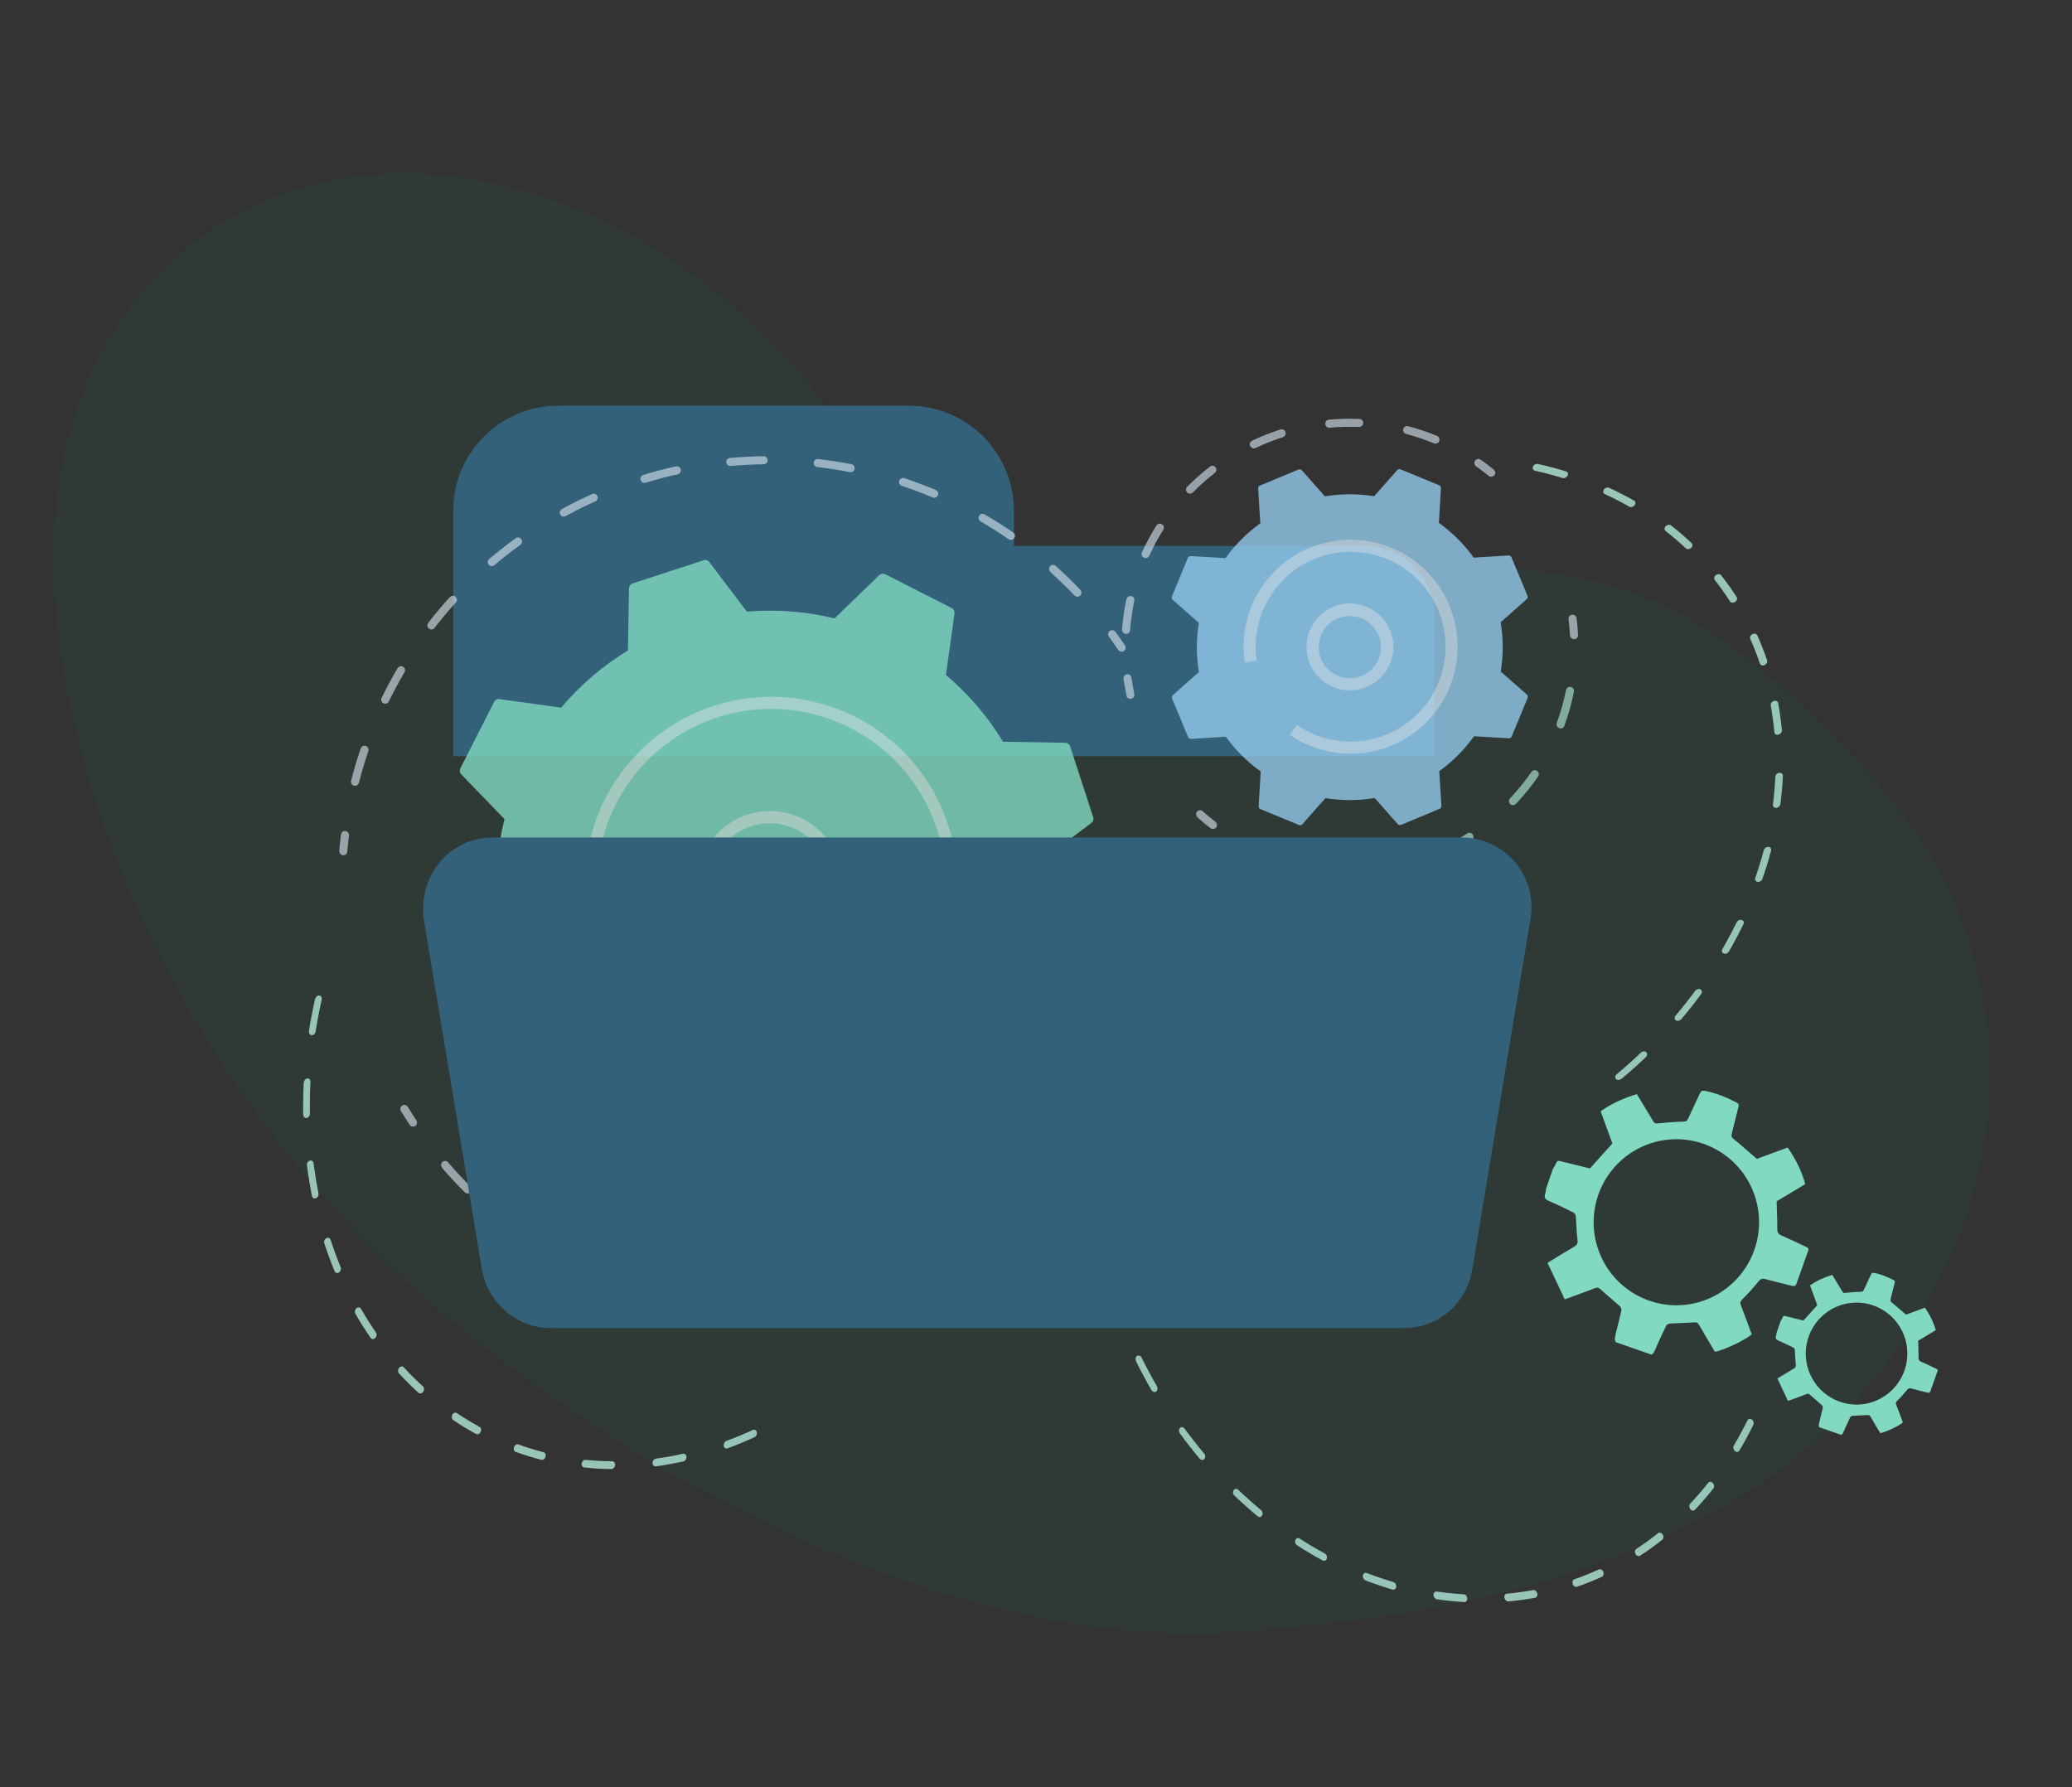 <svg width="269" height="232" viewBox="0 0 269 232" fill="none" xmlns="http://www.w3.org/2000/svg">
<rect x="0" y="0" width="269" height="232" fill="#333333" stroke="none"/>
<path d="M7.124 67.386C8.505 49.666 17.195 34.914 31.159 27.634C36.597 24.79 42.637 23.096 49.019 22.627C67.986 21.252 89.438 31.37 103.978 48.639C112.529 58.785 119.185 71.506 129.983 78.244C144.018 86.98 159.474 82.367 172.694 77.485C185.915 72.603 203.799 71.899 218.176 79.75C231.578 87.075 247.623 104.273 252.308 113.993C270.184 151.063 244.584 184.28 224.105 195.336C203.625 206.393 186.471 209.678 162.421 211.734C128.728 214.611 90.51 197.137 59.903 172.538C30.739 149.095 9.128 111.791 7.021 76.033C6.858 73.11 6.892 70.22 7.124 67.386Z" fill="#007D5A" fill-opacity="0.08"/>
<g clip-path="url(#clip0_24_7271)">
<path fill-rule="evenodd" clip-rule="evenodd" d="M177.86 170.96L67.213 170.96C62.755 170.96 59.024 167.775 58.205 163.407L50.653 117.911C50.289 115.181 51.017 112.542 52.745 110.449C54.474 108.357 57.022 107.265 59.661 107.265L185.413 107.265C188.052 107.265 190.599 108.448 192.328 110.449C194.057 112.542 194.785 115.181 194.33 117.82L186.778 163.316C186.05 167.775 182.319 170.96 177.86 170.96ZM186.232 98.165L186.232 79.967C186.232 74.962 182.137 70.868 177.132 70.868L131.636 70.868L131.636 66.318C131.636 58.766 125.54 52.669 117.987 52.669L72.491 52.669C64.939 52.669 58.842 58.766 58.842 66.318L58.842 98.165L186.232 98.165Z" fill="#336179"/>
</g>
<g opacity="0.8">
<path opacity="0.8" d="M44.108 110.728C44.059 110.64 44.038 110.539 44.047 110.439C44.106 109.74 44.179 109.033 44.264 108.336C44.272 108.268 44.294 108.202 44.328 108.142C44.361 108.082 44.407 108.029 44.461 107.987C44.515 107.945 44.577 107.913 44.644 107.895C44.71 107.876 44.779 107.871 44.847 107.879C44.916 107.888 44.982 107.909 45.042 107.943C45.102 107.977 45.154 108.022 45.197 108.076C45.239 108.131 45.27 108.193 45.289 108.259C45.307 108.325 45.312 108.395 45.304 108.463C45.22 109.147 45.147 109.842 45.089 110.528C45.086 110.645 45.044 110.757 44.969 110.846C44.894 110.935 44.791 110.997 44.677 111.02C44.563 111.043 44.444 111.027 44.34 110.974C44.236 110.922 44.154 110.835 44.105 110.729L44.108 110.728Z" fill="#D1E0E8"/>
<path opacity="0.8" d="M45.627 101.731C45.565 101.616 45.549 101.481 45.582 101.354C45.932 99.959 46.36 98.542 46.83 97.164C46.875 97.033 46.97 96.924 47.095 96.863C47.219 96.802 47.364 96.792 47.495 96.837C47.627 96.882 47.735 96.977 47.796 97.102C47.858 97.227 47.867 97.37 47.822 97.502C47.361 98.854 46.949 100.239 46.599 101.613C46.583 101.681 46.553 101.744 46.512 101.8C46.471 101.856 46.419 101.903 46.36 101.938C46.3 101.974 46.234 101.996 46.166 102.006C46.097 102.015 46.027 102.01 45.961 101.992C45.89 101.974 45.824 101.941 45.767 101.896C45.71 101.851 45.662 101.795 45.627 101.731ZM49.55 91.074C49.511 91.001 49.489 90.92 49.488 90.837C49.486 90.754 49.505 90.672 49.541 90.598C50.184 89.295 50.877 87.994 51.611 86.745C51.646 86.686 51.692 86.634 51.747 86.593C51.802 86.552 51.864 86.521 51.931 86.504C51.997 86.487 52.066 86.483 52.134 86.492C52.202 86.502 52.268 86.525 52.327 86.559C52.386 86.594 52.438 86.64 52.479 86.695C52.521 86.75 52.551 86.812 52.568 86.879C52.585 86.945 52.589 87.014 52.58 87.082C52.57 87.15 52.547 87.216 52.513 87.275C51.793 88.502 51.109 89.774 50.484 91.057C50.455 91.12 50.413 91.176 50.362 91.223C50.311 91.269 50.25 91.305 50.185 91.327C50.12 91.35 50.05 91.359 49.981 91.354C49.912 91.349 49.845 91.331 49.783 91.299C49.682 91.253 49.599 91.174 49.546 91.077L49.55 91.074ZM55.545 81.431C55.496 81.342 55.475 81.241 55.483 81.14C55.492 81.04 55.529 80.943 55.592 80.864C56.479 79.712 57.427 78.589 58.403 77.512C58.45 77.461 58.506 77.42 58.568 77.39C58.631 77.361 58.698 77.344 58.767 77.341C58.836 77.337 58.905 77.347 58.97 77.371C59.035 77.394 59.094 77.43 59.145 77.476C59.197 77.523 59.238 77.579 59.267 77.641C59.297 77.703 59.313 77.771 59.317 77.84C59.32 77.909 59.31 77.978 59.286 78.043C59.263 78.108 59.227 78.167 59.181 78.218C58.221 79.273 57.293 80.378 56.422 81.504C56.371 81.575 56.302 81.631 56.222 81.668C56.142 81.705 56.055 81.72 55.967 81.714C55.88 81.707 55.796 81.678 55.722 81.63C55.649 81.582 55.59 81.515 55.549 81.438L55.545 81.431ZM63.387 73.217C63.329 73.112 63.31 72.99 63.333 72.873C63.355 72.755 63.418 72.649 63.51 72.573C64.613 71.632 65.772 70.724 66.949 69.871C67.062 69.79 67.202 69.756 67.34 69.778C67.477 69.8 67.6 69.876 67.681 69.988C67.763 70.101 67.796 70.241 67.774 70.378C67.752 70.516 67.676 70.639 67.564 70.72C66.409 71.556 65.267 72.439 64.189 73.37C64.137 73.415 64.077 73.45 64.011 73.472C63.946 73.494 63.876 73.502 63.807 73.497C63.739 73.491 63.671 73.472 63.61 73.44C63.549 73.408 63.495 73.364 63.451 73.311C63.424 73.284 63.401 73.253 63.383 73.22L63.387 73.217ZM72.739 66.791C72.706 66.731 72.685 66.665 72.677 66.597C72.669 66.528 72.675 66.459 72.695 66.393C72.715 66.328 72.747 66.266 72.79 66.213C72.834 66.16 72.888 66.116 72.948 66.084L73.384 65.849C74.522 65.24 75.685 64.672 76.869 64.138C76.995 64.082 77.138 64.078 77.266 64.127C77.395 64.176 77.499 64.274 77.555 64.4C77.611 64.526 77.615 64.669 77.566 64.797C77.517 64.926 77.419 65.03 77.293 65.086C76.141 65.603 74.991 66.167 73.876 66.764L73.449 66.994C73.389 67.029 73.322 67.05 73.254 67.059C73.185 67.067 73.115 67.061 73.048 67.042C72.982 67.022 72.92 66.99 72.866 66.946C72.813 66.902 72.769 66.848 72.737 66.786L72.739 66.791ZM83.209 62.397L83.17 62.303C83.148 62.237 83.14 62.168 83.147 62.099C83.153 62.03 83.173 61.963 83.205 61.902C83.238 61.841 83.283 61.787 83.337 61.743C83.391 61.7 83.453 61.668 83.52 61.649C84.908 61.226 86.33 60.853 87.754 60.55C87.821 60.535 87.89 60.534 87.958 60.545C88.026 60.557 88.091 60.582 88.149 60.619C88.207 60.656 88.257 60.704 88.297 60.76C88.337 60.817 88.365 60.88 88.38 60.947C88.395 61.015 88.396 61.084 88.385 61.152C88.373 61.22 88.348 61.285 88.311 61.343C88.274 61.401 88.226 61.451 88.169 61.491C88.113 61.531 88.049 61.559 87.982 61.574C86.59 61.882 85.193 62.247 83.829 62.662C83.712 62.699 83.584 62.692 83.471 62.644C83.357 62.595 83.265 62.507 83.211 62.396L83.209 62.397ZM94.351 60.217C94.317 60.156 94.297 60.088 94.292 60.018C94.284 59.949 94.291 59.88 94.311 59.813C94.331 59.747 94.364 59.686 94.409 59.633C94.453 59.58 94.508 59.536 94.569 59.505C94.631 59.473 94.698 59.454 94.767 59.449C96.203 59.323 97.68 59.241 99.131 59.224C99.2 59.223 99.268 59.236 99.332 59.261C99.396 59.287 99.454 59.325 99.503 59.373C99.553 59.421 99.592 59.478 99.619 59.542C99.646 59.605 99.66 59.673 99.661 59.742C99.662 59.811 99.649 59.879 99.623 59.943C99.597 60.007 99.559 60.065 99.511 60.114C99.463 60.164 99.406 60.203 99.342 60.23C99.279 60.257 99.211 60.271 99.142 60.272C97.719 60.291 96.278 60.363 94.86 60.493C94.757 60.503 94.654 60.482 94.564 60.432C94.474 60.383 94.4 60.307 94.353 60.216L94.351 60.217ZM105.699 60.36C105.649 60.266 105.628 60.158 105.64 60.052C105.647 59.983 105.667 59.916 105.701 59.856C105.734 59.795 105.779 59.742 105.834 59.699C105.888 59.656 105.95 59.624 106.017 59.606C106.084 59.588 106.154 59.584 106.222 59.593C107.663 59.76 109.116 59.986 110.535 60.261C110.671 60.287 110.792 60.367 110.87 60.483C110.948 60.599 110.976 60.74 110.95 60.877C110.923 61.014 110.843 61.135 110.727 61.212C110.611 61.29 110.47 61.319 110.333 61.292C108.937 61.016 107.513 60.793 106.098 60.628C106.015 60.619 105.936 60.589 105.866 60.542C105.797 60.495 105.741 60.432 105.702 60.358L105.699 60.36ZM116.775 62.827C116.741 62.764 116.721 62.695 116.715 62.624C116.709 62.553 116.718 62.481 116.74 62.413C116.76 62.346 116.793 62.284 116.837 62.23C116.882 62.176 116.937 62.132 116.999 62.1C117.061 62.068 117.128 62.048 117.198 62.044C117.268 62.039 117.338 62.048 117.404 62.071C118.779 62.529 120.153 63.049 121.491 63.615C121.554 63.642 121.612 63.681 121.66 63.729C121.709 63.778 121.747 63.836 121.773 63.9C121.798 63.964 121.812 64.032 121.811 64.1C121.811 64.169 121.797 64.237 121.77 64.3C121.743 64.364 121.704 64.421 121.655 64.469C121.607 64.518 121.549 64.556 121.485 64.582C121.421 64.608 121.353 64.621 121.284 64.621C121.216 64.62 121.148 64.606 121.084 64.58C119.771 64.025 118.419 63.516 117.07 63.066C116.946 63.024 116.842 62.939 116.777 62.826L116.775 62.827ZM127.122 67.495C127.058 67.395 127.03 67.276 127.044 67.158C127.058 67.04 127.112 66.93 127.198 66.847C127.283 66.765 127.395 66.714 127.513 66.704C127.632 66.694 127.75 66.726 127.848 66.793C129.109 67.528 130.349 68.312 131.543 69.133C131.657 69.212 131.736 69.334 131.761 69.47C131.786 69.607 131.755 69.749 131.676 69.863C131.597 69.978 131.476 70.056 131.339 70.081C131.202 70.106 131.061 70.076 130.946 69.997C129.784 69.201 128.557 68.419 127.319 67.697C127.236 67.649 127.169 67.578 127.124 67.494L127.122 67.495ZM136.305 74.166C136.22 74.058 136.182 73.921 136.198 73.784C136.215 73.648 136.285 73.524 136.393 73.439C136.501 73.354 136.639 73.316 136.775 73.332C136.912 73.349 137.036 73.419 137.121 73.527C138.199 74.495 139.257 75.519 140.256 76.575C140.304 76.625 140.341 76.684 140.366 76.748C140.39 76.813 140.402 76.882 140.4 76.951C140.399 77.02 140.383 77.088 140.355 77.151C140.327 77.214 140.287 77.271 140.237 77.319C140.187 77.366 140.128 77.403 140.063 77.428C139.998 77.453 139.93 77.465 139.861 77.463C139.792 77.461 139.723 77.446 139.66 77.418C139.597 77.39 139.54 77.35 139.493 77.3C138.508 76.267 137.473 75.261 136.414 74.31C136.371 74.268 136.334 74.219 136.307 74.165L136.305 74.166Z" fill="#D1E0E8"/>
<path opacity="0.8" d="M143.944 82.604C143.871 82.486 143.848 82.344 143.88 82.209C143.912 82.074 143.997 81.957 144.115 81.885C144.233 81.812 144.375 81.789 144.51 81.821C144.645 81.853 144.761 81.937 144.834 82.055C145.249 82.625 145.658 83.204 146.048 83.783C146.126 83.898 146.155 84.04 146.128 84.177C146.102 84.313 146.022 84.434 145.907 84.511C145.792 84.589 145.65 84.618 145.514 84.592C145.377 84.566 145.257 84.486 145.179 84.371C144.795 83.803 144.395 83.233 143.992 82.683L143.944 82.604Z" fill="#D1E0E8"/>
<path opacity="0.8" d="M153.477 126.663C153.42 126.554 153.402 126.428 153.427 126.307C153.568 125.633 153.699 124.947 153.809 124.257C153.833 124.121 153.911 124.001 154.024 123.923C154.137 123.844 154.276 123.814 154.412 123.838C154.547 123.863 154.667 123.94 154.746 124.053C154.824 124.166 154.855 124.305 154.83 124.441C154.712 125.133 154.58 125.832 154.434 126.518C154.422 126.586 154.395 126.65 154.357 126.708C154.318 126.766 154.268 126.815 154.211 126.853C154.153 126.891 154.088 126.917 154.019 126.929C153.951 126.941 153.881 126.94 153.814 126.924C153.743 126.907 153.676 126.874 153.618 126.829C153.56 126.784 153.512 126.728 153.477 126.663Z" fill="#D1E0E8"/>
<path opacity="0.8" d="M57.358 151.523C57.281 151.41 57.252 151.271 57.277 151.137C57.302 151.002 57.38 150.883 57.493 150.806C57.606 150.729 57.745 150.7 57.879 150.725C58.014 150.75 58.132 150.828 58.209 150.94C59.125 152.003 60.092 153.04 61.087 154.026C61.188 154.125 61.245 154.259 61.247 154.4C61.249 154.54 61.194 154.676 61.096 154.777C60.998 154.878 60.863 154.935 60.722 154.937C60.581 154.939 60.446 154.885 60.345 154.786C59.332 153.781 58.345 152.72 57.411 151.638C57.388 151.603 57.37 151.564 57.358 151.523ZM65.474 159.197C65.404 159.092 65.375 158.964 65.392 158.839C65.41 158.714 65.474 158.6 65.57 158.518C65.667 158.436 65.79 158.393 65.916 158.396C66.043 158.4 66.164 158.45 66.256 158.536C67.365 159.388 68.525 160.21 69.7 160.976C69.758 161.014 69.807 161.063 69.846 161.12C69.885 161.176 69.912 161.24 69.926 161.308C69.94 161.375 69.941 161.445 69.928 161.513C69.915 161.58 69.889 161.645 69.851 161.702C69.814 161.76 69.765 161.81 69.708 161.849C69.651 161.887 69.587 161.915 69.519 161.929C69.452 161.943 69.382 161.943 69.315 161.931C69.247 161.918 69.182 161.892 69.125 161.854C67.932 161.078 66.747 160.236 65.617 159.366C65.557 159.321 65.508 159.263 65.474 159.197ZM74.97 165.076C74.931 165.001 74.911 164.918 74.912 164.834C74.912 164.749 74.934 164.666 74.974 164.592C75.004 164.529 75.045 164.473 75.096 164.427C75.148 164.38 75.208 164.345 75.274 164.322C75.339 164.3 75.408 164.291 75.477 164.295C75.546 164.3 75.614 164.319 75.675 164.35C75.944 164.487 76.218 164.621 76.479 164.735C77.48 165.206 78.51 165.648 79.537 166.058C79.666 166.11 79.77 166.21 79.825 166.338C79.88 166.466 79.882 166.61 79.83 166.74C79.778 166.869 79.678 166.972 79.55 167.027C79.422 167.082 79.278 167.084 79.148 167.033C78.102 166.617 77.053 166.162 76.032 165.685L75.208 165.286C75.11 165.241 75.027 165.168 74.97 165.076ZM85.45 168.948C85.386 168.832 85.369 168.696 85.403 168.568C85.419 168.501 85.449 168.438 85.49 168.382C85.531 168.326 85.583 168.28 85.643 168.244C85.703 168.209 85.769 168.186 85.838 168.178C85.906 168.169 85.976 168.174 86.043 168.192C87.398 168.545 88.785 168.845 90.162 169.091C90.229 169.103 90.293 169.129 90.351 169.166C90.408 169.203 90.457 169.251 90.496 169.307C90.535 169.364 90.562 169.427 90.576 169.494C90.591 169.561 90.592 169.63 90.579 169.697C90.567 169.764 90.541 169.828 90.504 169.886C90.467 169.943 90.419 169.992 90.363 170.031C90.306 170.07 90.243 170.097 90.176 170.112C90.109 170.126 90.04 170.127 89.973 170.115C88.569 169.864 87.156 169.556 85.776 169.197C85.707 169.18 85.643 169.15 85.587 169.107C85.531 169.064 85.484 169.01 85.45 168.948ZM96.478 170.637C96.436 170.555 96.415 170.463 96.419 170.371C96.422 170.302 96.438 170.234 96.467 170.171C96.496 170.108 96.538 170.052 96.589 170.006C96.641 169.959 96.701 169.924 96.766 169.901C96.831 169.879 96.901 169.869 96.97 169.874C98.368 169.943 99.784 169.953 101.188 169.919C101.327 169.914 101.462 169.964 101.563 170.058C101.665 170.152 101.725 170.283 101.73 170.421C101.735 170.56 101.685 170.695 101.591 170.796C101.496 170.898 101.365 170.958 101.227 170.963C99.799 171.003 98.351 170.985 96.927 170.914C96.835 170.91 96.746 170.882 96.668 170.833C96.591 170.783 96.528 170.714 96.487 170.632L96.478 170.637ZM107.624 170.064C107.597 170.011 107.578 169.954 107.568 169.895C107.557 169.827 107.559 169.757 107.575 169.69C107.591 169.623 107.62 169.559 107.661 169.503C107.702 169.447 107.754 169.4 107.813 169.365C107.873 169.33 107.939 169.307 108.008 169.298C109.39 169.086 110.785 168.816 112.153 168.496C112.288 168.465 112.431 168.488 112.549 168.562C112.667 168.635 112.75 168.753 112.782 168.888C112.813 169.024 112.789 169.166 112.716 169.284C112.642 169.402 112.525 169.486 112.389 169.518C110.997 169.841 109.576 170.118 108.166 170.334C108.06 170.348 107.952 170.329 107.858 170.278C107.763 170.228 107.687 170.15 107.639 170.054L107.624 170.064ZM118.44 167.262C118.425 167.243 118.412 167.223 118.402 167.201C118.377 167.137 118.365 167.068 118.368 166.999C118.37 166.93 118.386 166.862 118.415 166.8C118.443 166.737 118.485 166.681 118.535 166.635C118.586 166.588 118.646 166.552 118.711 166.529C120.027 166.042 121.338 165.499 122.615 164.915C122.677 164.885 122.745 164.868 122.813 164.865C122.882 164.861 122.951 164.872 123.016 164.896C123.08 164.92 123.14 164.956 123.19 165.004C123.24 165.051 123.28 165.108 123.308 165.171C123.339 165.233 123.356 165.301 123.359 165.37C123.363 165.439 123.352 165.509 123.328 165.574C123.304 165.639 123.267 165.698 123.22 165.749C123.172 165.799 123.115 165.84 123.051 165.867C121.753 166.462 120.426 167.009 119.075 167.512C118.958 167.55 118.831 167.545 118.717 167.497C118.603 167.45 118.51 167.363 118.455 167.253L118.44 167.262ZM128.478 162.355C128.414 162.239 128.397 162.103 128.431 161.975C128.465 161.847 128.547 161.737 128.659 161.668C129.852 160.933 131.028 160.135 132.159 159.305C132.271 159.222 132.412 159.188 132.549 159.21C132.686 159.231 132.81 159.306 132.892 159.418C132.974 159.53 133.008 159.671 132.986 159.808C132.965 159.945 132.89 160.069 132.778 160.151C131.625 160.995 130.424 161.805 129.212 162.559C129.095 162.63 128.955 162.653 128.822 162.621C128.689 162.59 128.575 162.507 128.503 162.391L128.478 162.355ZM137.329 155.538C137.274 155.437 137.254 155.321 137.273 155.207C137.292 155.094 137.348 154.99 137.433 154.912C138.452 153.948 139.444 152.931 140.381 151.884C140.427 151.833 140.483 151.792 140.545 151.763C140.608 151.733 140.675 151.716 140.744 151.713C140.813 151.71 140.881 151.72 140.946 151.743C141.011 151.766 141.07 151.802 141.121 151.848C141.172 151.894 141.214 151.95 141.243 152.012C141.272 152.075 141.289 152.142 141.293 152.211C141.296 152.279 141.286 152.348 141.262 152.413C141.239 152.478 141.203 152.537 141.157 152.588C140.2 153.647 139.187 154.683 138.144 155.656C138.094 155.705 138.035 155.743 137.971 155.768C137.906 155.794 137.837 155.806 137.768 155.804C137.699 155.802 137.631 155.786 137.568 155.757C137.505 155.728 137.448 155.687 137.402 155.636C137.379 155.602 137.36 155.566 137.345 155.529L137.329 155.538ZM144.624 147.075C144.577 146.99 144.556 146.893 144.562 146.796C144.568 146.7 144.602 146.606 144.658 146.528C145.461 145.376 146.236 144.179 146.94 142.974C146.975 142.914 147.021 142.862 147.076 142.821C147.131 142.78 147.193 142.749 147.26 142.732C147.327 142.715 147.396 142.711 147.464 142.721C147.532 142.73 147.598 142.753 147.657 142.788C147.717 142.823 147.768 142.869 147.81 142.924C147.851 142.979 147.881 143.042 147.899 143.108C147.916 143.175 147.92 143.244 147.91 143.313C147.9 143.381 147.878 143.446 147.843 143.506C147.116 144.737 146.326 145.953 145.518 147.126C145.479 147.184 145.429 147.233 145.371 147.271C145.313 147.308 145.248 147.334 145.18 147.346C145.112 147.359 145.042 147.357 144.974 147.341C144.907 147.326 144.843 147.297 144.787 147.256C144.724 147.204 144.674 147.139 144.639 147.066L144.624 147.075ZM150.068 137.315C150.031 137.246 150.01 137.168 150.007 137.09C150.004 137.011 150.019 136.932 150.051 136.86C150.61 135.572 151.124 134.247 151.583 132.924C151.628 132.793 151.724 132.686 151.849 132.625C151.974 132.564 152.118 132.556 152.249 132.601C152.38 132.647 152.488 132.742 152.548 132.867C152.609 132.992 152.617 133.136 152.572 133.267C152.108 134.615 151.581 135.965 151.013 137.277C150.987 137.341 150.948 137.399 150.898 137.448C150.849 137.497 150.79 137.535 150.725 137.56C150.661 137.586 150.592 137.598 150.522 137.596C150.453 137.594 150.385 137.578 150.322 137.549C150.217 137.497 150.133 137.411 150.084 137.306L150.068 137.315Z" fill="#D1E0E8"/>
<path opacity="0.8" d="M52.038 144.22C51.969 144.099 51.952 143.956 51.988 143.822C52.025 143.688 52.114 143.574 52.234 143.505C52.355 143.436 52.498 143.418 52.633 143.454C52.767 143.491 52.881 143.58 52.95 143.7C53.309 144.283 53.675 144.877 54.055 145.438C54.132 145.554 54.16 145.696 54.132 145.832C54.105 145.968 54.024 146.088 53.908 146.165C53.792 146.242 53.651 146.27 53.514 146.243C53.378 146.216 53.258 146.135 53.181 146.019C52.791 145.431 52.41 144.832 52.044 144.234L52.038 144.22Z" fill="#D1E0E8"/>
<path d="M60.948 132.529C60.991 132.66 61.074 132.775 61.185 132.857C61.297 132.939 61.431 132.984 61.569 132.987L69.655 133.118C71.638 136.392 74.143 139.32 77.07 141.786L75.954 149.791C75.934 149.928 75.958 150.069 76.022 150.192C76.086 150.315 76.187 150.415 76.311 150.478L84.957 154.867C85.081 154.929 85.22 154.952 85.357 154.932C85.493 154.912 85.62 154.849 85.72 154.753L91.53 149.135C95.25 150.043 99.094 150.338 102.909 150.009L107.791 156.453C107.875 156.565 107.992 156.647 108.126 156.687C108.26 156.728 108.403 156.724 108.535 156.678L117.759 153.67C117.89 153.626 118.005 153.543 118.087 153.432C118.169 153.321 118.214 153.186 118.217 153.048L118.339 144.967C121.615 142.982 124.546 140.476 127.015 137.548L135.019 138.661C135.157 138.68 135.297 138.656 135.42 138.591C135.543 138.527 135.643 138.426 135.706 138.302L140.102 129.654C140.165 129.531 140.188 129.391 140.167 129.255C140.146 129.118 140.083 128.992 139.987 128.893L134.37 123.087C135.28 119.367 135.578 115.524 135.252 111.709L141.698 106.827C141.81 106.742 141.892 106.625 141.933 106.491C141.974 106.357 141.971 106.214 141.926 106.082L138.929 96.884C138.887 96.752 138.804 96.637 138.692 96.555C138.581 96.473 138.446 96.428 138.308 96.426L130.225 96.293C128.239 93.02 125.733 90.092 122.806 87.624L123.924 79.622C123.943 79.484 123.919 79.344 123.855 79.221C123.79 79.098 123.689 78.998 123.564 78.936L114.919 74.544C114.795 74.482 114.655 74.459 114.518 74.48C114.381 74.501 114.255 74.564 114.155 74.661L108.345 80.279C104.625 79.37 100.781 79.074 96.965 79.403L92.084 72.961C92 72.85 91.882 72.768 91.749 72.727C91.615 72.686 91.471 72.689 91.339 72.734L82.117 75.745C81.985 75.788 81.87 75.871 81.788 75.982C81.706 76.093 81.66 76.228 81.658 76.366L81.521 84.447C78.247 86.433 75.317 88.94 72.848 91.867L64.842 90.755C64.704 90.736 64.564 90.76 64.441 90.824C64.318 90.889 64.218 90.99 64.156 91.115L59.76 99.759C59.698 99.883 59.676 100.023 59.696 100.16C59.717 100.297 59.779 100.424 59.875 100.524L65.492 106.33C64.58 110.048 64.282 113.89 64.61 117.704L58.162 122.588C58.05 122.672 57.968 122.789 57.927 122.923C57.887 123.057 57.89 123.2 57.937 123.331L60.948 132.529Z" fill="#80D9C0"/>
<path opacity="0.5" d="M91.641 119.123C90.481 116.947 90.222 114.402 90.92 112.036C91.617 109.671 93.216 107.673 95.371 106.472C97.527 105.272 100.067 104.965 102.445 105.618C104.824 106.271 106.85 107.831 108.089 109.963C109.328 112.095 109.679 114.628 109.069 117.018C108.458 119.408 106.934 121.463 104.824 122.741C102.713 124.019 100.186 124.419 97.785 123.853C95.385 123.288 93.302 121.802 91.987 119.717C91.864 119.524 91.748 119.326 91.641 119.123ZM106.843 111.022C106.226 109.865 105.329 108.881 104.233 108.162C103.137 107.442 101.878 107.01 100.57 106.904C99.263 106.798 97.95 107.022 96.752 107.556C95.554 108.089 94.509 108.915 93.713 109.958C92.917 111.001 92.396 112.226 92.198 113.522C91.999 114.819 92.13 116.144 92.577 117.376C93.024 118.608 93.774 119.708 94.758 120.575C95.742 121.441 96.928 122.047 98.207 122.335C99.669 122.667 101.196 122.571 102.606 122.059C104.015 121.547 105.248 120.642 106.158 119.45C107.068 118.258 107.616 116.83 107.738 115.336C107.859 113.841 107.548 112.344 106.843 111.022Z" fill="white"/>
<path opacity="0.5" d="M84.847 133.388L85.842 132.17C87.092 133.184 88.445 134.062 89.88 134.792C94.331 137.05 99.405 137.771 104.311 136.844C109.217 135.917 113.679 133.392 117.001 129.665C120.323 125.937 122.318 121.216 122.675 116.238C123.033 111.259 121.732 106.304 118.976 102.143C116.22 97.983 112.164 94.852 107.441 93.239C102.717 91.625 97.592 91.621 92.864 93.225C88.135 94.829 84.07 97.953 81.302 102.108C78.534 106.263 77.219 111.217 77.562 116.196L75.995 116.303C75.628 110.978 77.035 105.681 79.996 101.237C82.956 96.794 87.304 93.454 92.361 91.738C97.417 90.023 102.899 90.028 107.951 91.754C113.002 93.479 117.34 96.828 120.287 101.278C123.234 105.727 124.624 111.027 124.242 116.352C123.859 121.676 121.725 126.725 118.172 130.711C114.619 134.698 109.848 137.397 104.601 138.389C99.354 139.38 93.927 138.608 89.167 136.193L88.725 135.967L88.7 135.955C87.607 135.368 86.56 134.699 85.569 133.954L85.536 133.931L85.494 133.897L85.385 133.813C85.188 133.656 85.018 133.528 84.847 133.388Z" fill="white"/>
<path d="M154.622 95.923L159.143 95.639C160.397 97.379 161.927 98.903 163.672 100.151L163.404 104.668C163.399 104.745 163.418 104.822 163.459 104.888C163.5 104.954 163.56 105.006 163.631 105.036L168.655 107.104C168.727 107.133 168.806 107.14 168.881 107.122C168.957 107.105 169.025 107.065 169.077 107.007L172.073 103.611C174.192 103.954 176.353 103.949 178.471 103.597L181.47 106.989C181.521 107.047 181.59 107.087 181.665 107.104C181.741 107.121 181.82 107.114 181.891 107.083L186.909 104.993C186.98 104.964 187.041 104.913 187.082 104.847C187.123 104.782 187.143 104.705 187.138 104.628L186.855 100.106C188.597 98.852 190.122 97.323 191.371 95.579L195.892 95.843C195.969 95.847 196.046 95.828 196.112 95.787C196.178 95.747 196.23 95.687 196.26 95.615L198.331 90.591C198.36 90.52 198.367 90.441 198.349 90.365C198.331 90.29 198.291 90.222 198.232 90.171L194.837 87.178C195.182 85.06 195.179 82.9 194.828 80.784L198.213 77.774C198.271 77.722 198.311 77.653 198.329 77.578C198.346 77.502 198.339 77.423 198.31 77.351L196.223 72.338C196.194 72.266 196.142 72.205 196.076 72.164C196.01 72.123 195.932 72.103 195.855 72.109L191.333 72.393C190.079 70.653 188.55 69.129 186.805 67.881L187.073 63.364C187.077 63.286 187.058 63.209 187.017 63.144C186.977 63.078 186.917 63.026 186.846 62.995L181.821 60.928C181.75 60.898 181.671 60.891 181.595 60.908C181.519 60.926 181.451 60.966 181.4 61.025L178.404 64.421C176.285 64.078 174.124 64.082 172.006 64.434L169.006 61.042C168.955 60.984 168.887 60.944 168.811 60.927C168.735 60.91 168.656 60.918 168.585 60.948L163.567 63.038C163.496 63.068 163.436 63.119 163.395 63.184C163.354 63.25 163.334 63.326 163.339 63.403L163.622 67.926C161.88 69.18 160.355 70.709 159.105 72.453L154.584 72.189C154.507 72.184 154.43 72.204 154.364 72.244C154.298 72.285 154.247 72.345 154.216 72.416L152.146 77.44C152.116 77.512 152.11 77.591 152.127 77.666C152.145 77.741 152.186 77.809 152.244 77.86L155.639 80.854C155.295 82.972 155.298 85.131 155.648 87.248L152.256 90.247C152.199 90.299 152.158 90.367 152.141 90.443C152.124 90.519 152.13 90.598 152.16 90.669L154.247 95.683C154.276 95.757 154.328 95.821 154.395 95.864C154.462 95.907 154.542 95.928 154.622 95.923Z" fill="#92C9EB"/>
<path opacity="0.5" d="M170.287 86.641C169.599 85.356 169.437 83.853 169.833 82.45C170.23 81.046 171.155 79.851 172.414 79.114C173.673 78.377 175.169 78.157 176.586 78.499C178.004 78.841 179.234 79.719 180.018 80.948C180.802 82.177 181.078 83.663 180.79 85.092C180.502 86.522 179.67 87.784 178.471 88.615C177.272 89.445 175.798 89.779 174.358 89.547C172.918 89.314 171.625 88.532 170.749 87.366C170.577 87.137 170.423 86.894 170.287 86.641ZM178.809 82.106C178.356 81.259 177.617 80.601 176.723 80.25C175.829 79.899 174.839 79.879 173.93 80.192C173.022 80.505 172.255 81.132 171.767 81.96C171.279 82.787 171.102 83.761 171.268 84.707C171.434 85.653 171.932 86.509 172.672 87.121C173.412 87.733 174.347 88.06 175.307 88.045C176.268 88.03 177.192 87.673 177.913 87.038C178.634 86.403 179.106 85.532 179.243 84.582C179.365 83.731 179.213 82.864 178.809 82.106Z" fill="white"/>
<path opacity="0.8" d="M146.287 90.358C146.264 90.315 146.248 90.269 146.239 90.221C146.089 89.527 145.976 88.813 145.867 88.121C145.856 88.053 145.859 87.983 145.876 87.915C145.892 87.848 145.922 87.784 145.964 87.729C146.006 87.674 146.059 87.627 146.119 87.593C146.179 87.558 146.246 87.536 146.315 87.528C146.383 87.518 146.452 87.523 146.518 87.54C146.585 87.558 146.647 87.589 146.701 87.631C146.755 87.673 146.8 87.726 146.834 87.786C146.867 87.846 146.889 87.912 146.896 87.98C146.992 88.656 147.111 89.338 147.243 90.013C147.291 90.144 147.285 90.289 147.226 90.415C147.168 90.542 147.062 90.64 146.931 90.688C146.8 90.736 146.655 90.73 146.529 90.672C146.402 90.614 146.304 90.507 146.256 90.377L146.287 90.358Z" fill="#D1E0E8"/>
<path opacity="0.8" d="M145.732 81.997C145.686 81.908 145.666 81.809 145.673 81.71C145.729 81.07 145.801 80.421 145.884 79.765C145.967 79.109 146.099 78.44 146.239 77.789C146.268 77.653 146.35 77.534 146.466 77.459C146.583 77.383 146.725 77.357 146.861 77.386C146.996 77.415 147.115 77.496 147.191 77.613C147.266 77.729 147.292 77.871 147.263 78.007C147.129 78.637 147.016 79.279 146.925 79.912C146.835 80.546 146.765 81.16 146.715 81.781C146.715 81.898 146.674 82.013 146.599 82.104C146.525 82.196 146.421 82.259 146.305 82.283C146.19 82.307 146.07 82.291 145.965 82.237C145.86 82.183 145.776 82.095 145.729 81.987L145.732 81.997ZM148.272 72.168C148.233 72.097 148.211 72.018 148.209 71.937C148.206 71.856 148.222 71.775 148.257 71.702C148.805 70.502 149.433 69.339 150.135 68.221C150.209 68.103 150.327 68.02 150.463 67.99C150.599 67.959 150.741 67.983 150.859 68.058C150.976 68.132 151.06 68.25 151.09 68.385C151.121 68.521 151.096 68.663 151.022 68.781C150.344 69.858 149.738 70.98 149.209 72.137C149.181 72.201 149.141 72.258 149.091 72.305C149.041 72.353 148.982 72.389 148.917 72.414C148.852 72.438 148.783 72.449 148.714 72.445C148.645 72.442 148.577 72.426 148.515 72.396C148.413 72.347 148.329 72.265 148.278 72.164L148.272 72.168ZM154.036 63.81C153.982 63.712 153.962 63.599 153.978 63.488C153.994 63.377 154.046 63.274 154.126 63.195C155.054 62.256 156.043 61.379 157.087 60.571C157.141 60.529 157.202 60.499 157.268 60.481C157.333 60.463 157.402 60.458 157.469 60.467C157.537 60.475 157.602 60.497 157.661 60.531C157.72 60.564 157.772 60.609 157.814 60.663C157.855 60.717 157.886 60.778 157.904 60.844C157.922 60.909 157.927 60.978 157.918 61.045C157.91 61.113 157.888 61.178 157.854 61.237C157.82 61.296 157.775 61.348 157.722 61.39C156.716 62.171 155.763 63.016 154.867 63.921C154.82 63.971 154.762 64.011 154.699 64.038C154.636 64.066 154.567 64.08 154.498 64.081C154.429 64.082 154.36 64.068 154.297 64.042C154.233 64.015 154.175 63.976 154.127 63.927C154.093 63.891 154.065 63.85 154.043 63.806L154.036 63.81ZM162.316 57.931L162.302 57.909C162.271 57.847 162.253 57.779 162.249 57.71C162.245 57.641 162.255 57.571 162.279 57.506C162.302 57.441 162.338 57.381 162.385 57.33C162.432 57.279 162.489 57.238 162.552 57.21C163.744 56.645 164.972 56.159 166.229 55.757C166.294 55.736 166.364 55.728 166.432 55.734C166.501 55.74 166.568 55.76 166.629 55.792C166.69 55.824 166.744 55.867 166.788 55.92C166.832 55.973 166.866 56.034 166.886 56.099C166.907 56.165 166.915 56.234 166.909 56.303C166.902 56.371 166.883 56.438 166.851 56.499C166.819 56.56 166.776 56.615 166.723 56.659C166.67 56.703 166.609 56.737 166.543 56.757C165.331 57.145 164.146 57.614 162.996 58.161C162.876 58.217 162.738 58.223 162.612 58.179C162.486 58.136 162.383 58.045 162.322 57.926L162.316 57.931ZM172.119 55.248C172.085 55.187 172.064 55.12 172.057 55.05C172.05 54.982 172.056 54.912 172.076 54.846C172.096 54.779 172.129 54.718 172.173 54.664C172.218 54.611 172.272 54.567 172.334 54.536C172.395 54.504 172.463 54.485 172.532 54.48C173.846 54.36 175.166 54.328 176.485 54.383C176.554 54.386 176.621 54.402 176.683 54.431C176.746 54.46 176.802 54.501 176.848 54.552C176.895 54.602 176.931 54.662 176.955 54.726C176.978 54.791 176.989 54.86 176.986 54.928C176.983 54.997 176.967 55.065 176.938 55.127C176.909 55.189 176.868 55.245 176.817 55.292C176.766 55.339 176.707 55.375 176.642 55.398C176.578 55.422 176.509 55.433 176.44 55.43C175.169 55.377 173.895 55.408 172.628 55.524C172.525 55.535 172.422 55.514 172.331 55.465C172.24 55.416 172.166 55.34 172.119 55.248ZM182.235 56.091C182.164 55.974 182.142 55.835 182.173 55.702C182.19 55.635 182.219 55.571 182.26 55.516C182.302 55.46 182.354 55.413 182.413 55.378C182.473 55.343 182.539 55.32 182.608 55.311C182.676 55.302 182.746 55.307 182.813 55.326C184.089 55.662 185.34 56.082 186.56 56.584C186.689 56.637 186.791 56.738 186.845 56.866C186.898 56.995 186.898 57.139 186.846 57.267C186.793 57.395 186.691 57.498 186.563 57.551C186.435 57.605 186.29 57.605 186.162 57.552C184.992 57.068 183.79 56.662 182.565 56.338C182.494 56.321 182.428 56.29 182.37 56.246C182.312 56.202 182.264 56.146 182.229 56.082L182.235 56.091Z" fill="#D1E0E8"/>
<path opacity="0.8" d="M191.468 60.353C191.422 60.269 191.4 60.172 191.406 60.076C191.412 59.979 191.444 59.886 191.501 59.807C191.539 59.75 191.589 59.701 191.647 59.663C191.705 59.625 191.77 59.599 191.838 59.587C191.907 59.575 191.977 59.577 192.044 59.592C192.112 59.608 192.175 59.636 192.231 59.677C192.812 60.084 193.384 60.515 193.931 60.961C193.984 61.005 194.029 61.058 194.061 61.119C194.094 61.179 194.115 61.246 194.122 61.315C194.129 61.383 194.122 61.452 194.102 61.518C194.082 61.584 194.05 61.646 194.006 61.699C193.963 61.753 193.909 61.797 193.848 61.83C193.788 61.863 193.721 61.883 193.653 61.89C193.584 61.897 193.515 61.891 193.449 61.871C193.383 61.851 193.321 61.819 193.268 61.775C192.741 61.347 192.189 60.928 191.627 60.537C191.56 60.489 191.506 60.426 191.468 60.353Z" fill="#D1E0E8"/>
<path opacity="0.8" d="M203.884 82.655C203.847 82.587 203.826 82.513 203.821 82.436C203.785 81.754 203.724 81.066 203.638 80.386C203.629 80.318 203.634 80.249 203.653 80.182C203.671 80.116 203.702 80.054 203.744 79.999C203.83 79.889 203.955 79.818 204.093 79.8C204.232 79.783 204.371 79.821 204.481 79.906C204.591 79.992 204.662 80.117 204.68 80.255C204.768 80.957 204.831 81.674 204.87 82.379C204.89 82.504 204.863 82.632 204.795 82.739C204.727 82.846 204.622 82.924 204.5 82.958C204.378 82.992 204.247 82.98 204.134 82.924C204.02 82.868 203.931 82.772 203.884 82.655Z" fill="#D1E0E8"/>
<path opacity="0.8" d="M163.339 111.04C163.282 110.945 163.257 110.834 163.268 110.723C163.279 110.613 163.325 110.509 163.4 110.427C163.475 110.345 163.575 110.289 163.684 110.268C163.793 110.247 163.906 110.263 164.006 110.311C165.366 110.887 166.769 111.357 168.202 111.716C168.336 111.75 168.452 111.836 168.524 111.956C168.595 112.075 168.616 112.218 168.582 112.353C168.548 112.488 168.462 112.604 168.342 112.675C168.223 112.746 168.08 112.767 167.945 112.734C166.463 112.358 165.012 111.868 163.605 111.27C163.492 111.227 163.398 111.145 163.339 111.04ZM174.847 113.374C174.801 113.295 174.778 113.205 174.779 113.114C174.78 113.023 174.805 112.933 174.851 112.855C174.898 112.776 174.965 112.712 175.045 112.668C175.125 112.624 175.215 112.602 175.307 112.604C176.782 112.602 178.255 112.486 179.712 112.255C179.85 112.233 179.991 112.268 180.103 112.35C180.216 112.432 180.291 112.555 180.312 112.693C180.334 112.83 180.3 112.971 180.217 113.083C180.135 113.196 180.012 113.271 179.874 113.293C178.364 113.531 176.837 113.651 175.308 113.652C175.213 113.654 175.119 113.629 175.036 113.581C174.954 113.532 174.887 113.462 174.842 113.377L174.847 113.374ZM186.34 110.984L186.317 110.947C186.288 110.884 186.273 110.816 186.271 110.746C186.27 110.677 186.282 110.608 186.307 110.544C186.333 110.48 186.371 110.421 186.42 110.372C186.469 110.323 186.527 110.284 186.591 110.257C187.308 109.948 188.008 109.611 188.704 109.239C189.309 108.914 189.915 108.562 190.498 108.193C190.617 108.12 190.76 108.096 190.895 108.129C191.031 108.161 191.148 108.245 191.221 108.364C191.295 108.482 191.318 108.625 191.285 108.761C191.253 108.896 191.168 109.014 191.05 109.087C190.44 109.463 189.817 109.831 189.189 110.167C188.477 110.549 187.74 110.904 186.993 111.219C186.874 111.27 186.741 111.274 186.619 111.231C186.497 111.188 186.396 111.101 186.335 110.987L186.34 110.984ZM195.961 104.247C195.907 104.15 195.887 104.039 195.902 103.93C195.916 103.82 195.966 103.719 196.043 103.639C197.057 102.569 197.986 101.421 198.823 100.207C198.902 100.093 199.023 100.014 199.16 99.988C199.297 99.963 199.438 99.993 199.553 100.071C199.668 100.15 199.747 100.271 199.772 100.408C199.798 100.545 199.768 100.687 199.689 100.802C198.819 102.06 197.855 103.251 196.803 104.362C196.757 104.413 196.7 104.454 196.637 104.483C196.574 104.512 196.506 104.528 196.436 104.529C196.367 104.531 196.298 104.519 196.234 104.493C196.169 104.468 196.111 104.43 196.062 104.381C196.019 104.344 195.983 104.3 195.956 104.25L195.961 104.247ZM202.148 94.268C202.112 94.203 202.091 94.131 202.085 94.057C202.08 93.983 202.091 93.909 202.117 93.839C202.623 92.454 203.022 91.032 203.31 89.586C203.337 89.449 203.417 89.329 203.532 89.251C203.648 89.173 203.79 89.144 203.927 89.171C204.064 89.197 204.184 89.277 204.262 89.393C204.34 89.509 204.369 89.65 204.342 89.787C204.043 91.291 203.628 92.77 203.103 94.211C203.071 94.309 203.011 94.395 202.93 94.459C202.849 94.522 202.751 94.56 202.648 94.568C202.546 94.575 202.443 94.551 202.354 94.5C202.265 94.448 202.194 94.372 202.149 94.279L202.148 94.268Z" fill="#B3E8D9"/>
<path opacity="0.8" d="M155.396 106.013C155.311 105.904 155.273 105.767 155.289 105.631C155.306 105.494 155.376 105.37 155.484 105.285C155.592 105.2 155.73 105.162 155.866 105.178C156.003 105.195 156.127 105.265 156.212 105.373C156.72 105.828 157.253 106.271 157.794 106.687C157.904 106.772 157.976 106.897 157.994 107.034C158.011 107.172 157.974 107.311 157.889 107.421C157.805 107.531 157.68 107.603 157.542 107.621C157.404 107.639 157.265 107.601 157.155 107.516C156.589 107.089 156.041 106.628 155.511 106.156C155.465 106.115 155.426 106.066 155.396 106.013Z" fill="#D1E0E8"/>
<path opacity="0.5" d="M161.598 86.013C161.145 82.98 161.71 79.882 163.203 77.202C164.696 74.522 167.034 72.411 169.852 71.198C172.67 69.985 175.81 69.739 178.782 70.497C181.754 71.255 184.391 72.975 186.282 75.389C188.172 77.803 189.211 80.775 189.234 83.842C189.258 86.909 188.266 89.897 186.413 92.342C184.559 94.787 181.949 96.551 178.989 97.358C176.029 98.165 172.886 97.97 170.05 96.803C169.191 96.45 168.37 96.012 167.598 95.497L167.562 95.473L167.447 95.396L168.339 94.099C169.062 94.596 169.836 95.015 170.648 95.349C173.533 96.532 176.759 96.579 179.679 95.481C182.599 94.383 184.995 92.221 186.387 89.43C186.513 89.174 186.633 88.912 186.743 88.644C187.467 86.889 187.775 84.99 187.644 83.096C187.512 81.202 186.945 79.365 185.986 77.726C185.028 76.088 183.703 74.694 182.116 73.651C180.53 72.61 178.723 71.948 176.838 71.719C174.953 71.49 173.041 71.7 171.249 72.331C169.458 72.963 167.837 73.999 166.512 75.36C165.187 76.721 164.195 78.369 163.612 80.176C163.029 81.983 162.871 83.9 163.151 85.778L161.598 86.013Z" fill="white"/>
</g>
<g clip-path="url(#clip1_24_7271)">
<path fill-rule="evenodd" clip-rule="evenodd" d="M182.228 172.415L71.581 172.415C67.122 172.415 63.392 169.231 62.572 164.863L55.02 119.367C54.656 116.637 55.384 113.998 57.113 111.905C58.842 109.812 61.39 108.721 64.028 108.721L189.78 108.721C192.419 108.721 194.967 109.903 196.696 111.905C198.425 113.998 199.152 116.637 198.698 119.276L191.145 164.772C190.417 169.231 186.686 172.415 182.228 172.415ZM190.599 99.621L190.599 81.423C190.599 76.418 186.505 72.323 181.5 72.323L136.004 72.323L136.004 67.774C136.004 60.221 129.907 54.125 122.355 54.125L76.858 54.125C69.306 54.125 63.209 60.221 63.209 67.774L63.209 99.621L190.599 99.621Z" fill="#336179"/>
</g>
<path d="M214.37 175.845C214.619 175.806 214.715 175.586 214.958 175.04C215.392 174.064 215.826 173.088 216.294 172.129C216.367 171.977 216.613 171.834 216.788 171.822C217.827 171.753 218.872 171.747 219.91 171.666C220.232 171.643 220.401 171.68 220.569 171.977C221.244 173.162 221.951 174.328 222.638 175.488C223.857 175.257 226.629 173.949 227.419 173.221C226.968 172.002 226.525 170.75 226.034 169.516C225.882 169.133 225.922 168.942 226.234 168.64C226.959 167.942 227.621 167.174 228.265 166.398C228.526 166.083 228.727 165.918 229.167 166.042C230.309 166.364 231.47 166.617 232.618 166.918C232.927 166.999 233.124 166.948 233.232 166.644C233.741 165.211 234.249 163.778 234.756 162.345C234.88 161.993 234.591 161.926 234.385 161.828C233.346 161.332 232.307 160.831 231.25 160.371C230.855 160.198 230.73 159.984 230.737 159.544C230.749 158.379 230.686 157.213 230.651 155.958L234.378 153.715C233.892 152.006 233.126 150.452 232.083 148.968L228.085 150.443C227.034 149.536 226.08 148.674 225.079 147.871C224.789 147.639 224.747 147.464 224.833 147.137C225.132 146.003 225.396 144.859 225.687 143.723C225.75 143.478 225.767 143.296 225.502 143.158C224.165 142.459 222.788 141.882 221.293 141.609C220.959 141.548 220.822 141.662 220.696 141.936C220.19 143.032 219.663 144.119 219.161 145.218C219.04 145.484 218.92 145.592 218.59 145.603C217.445 145.64 216.3 145.726 215.16 145.843C214.869 145.872 214.761 145.775 214.635 145.564C213.935 144.393 213.227 143.229 212.504 142.03C210.826 142.551 209.259 143.24 207.802 144.26L209.333 148.442L206.415 151.684C205.402 151.435 204.24 151.141 203.072 150.866C202.113 150.642 202.246 150.507 201.797 151.464C201.754 151.556 201.681 151.631 201.618 151.713L200.722 154.295C200.691 154.498 200.69 154.712 200.621 154.901C200.443 155.393 200.544 155.679 201.068 155.901C202.16 156.362 203.224 156.892 204.287 157.419C204.426 157.488 204.566 157.701 204.579 157.859C204.664 158.884 204.661 159.92 204.8 160.936C204.868 161.434 204.725 161.636 204.331 161.864C203.213 162.509 202.123 163.202 200.911 163.941L203.139 168.675C203.45 168.567 203.63 168.508 203.807 168.442C204.904 168.037 206.005 167.642 207.095 167.217C207.404 167.097 207.572 167.172 207.81 167.391C208.629 168.144 209.496 168.844 210.32 169.592C210.448 169.707 210.53 169.984 210.492 170.156C210.289 171.096 210.033 172.025 209.81 172.962C209.63 173.719 209.566 174.001 209.804 174.254L214.37 175.845ZM214.553 168.992C212.173 168.278 210.114 166.757 208.727 164.689C207.34 162.621 206.71 160.134 206.945 157.652C207.18 155.17 208.266 152.846 210.016 151.077C211.767 149.307 214.074 148.201 216.546 147.948C219.017 147.694 221.499 148.309 223.57 149.686C225.64 151.064 227.17 153.119 227.899 155.502C228.628 157.885 228.511 160.449 227.568 162.756C226.626 165.063 224.915 166.97 222.728 168.154C221.488 168.829 220.127 169.251 218.724 169.395C217.32 169.539 215.903 169.402 214.553 168.992Z" fill="#80D9C0"/>
<path d="M239.025 186.27C239.178 186.246 239.237 186.11 239.386 185.775C239.653 185.176 239.919 184.576 240.207 183.987C240.252 183.894 240.403 183.806 240.51 183.798C241.149 183.756 241.79 183.752 242.428 183.703C242.626 183.689 242.73 183.711 242.833 183.893C243.247 184.621 243.682 185.338 244.104 186.05C244.852 185.908 246.555 185.105 247.041 184.657C246.763 183.909 246.491 183.14 246.19 182.382C246.096 182.147 246.121 182.029 246.313 181.844C246.758 181.415 247.165 180.943 247.56 180.467C247.72 180.273 247.844 180.172 248.114 180.248C248.816 180.446 249.529 180.601 250.234 180.786C250.423 180.836 250.544 180.805 250.611 180.618C250.923 179.738 251.235 178.858 251.547 177.977C251.624 177.761 251.446 177.72 251.319 177.66C250.681 177.355 250.043 177.047 249.394 176.765C249.151 176.659 249.074 176.527 249.078 176.257C249.086 175.541 249.047 174.825 249.026 174.054L251.315 172.676C251.017 171.627 250.546 170.672 249.905 169.76L247.449 170.666C246.804 170.109 246.218 169.58 245.603 169.087C245.425 168.944 245.399 168.837 245.452 168.636C245.636 167.939 245.798 167.236 245.976 166.539C246.015 166.388 246.026 166.277 245.863 166.191C245.042 165.762 244.196 165.408 243.277 165.24C243.073 165.203 242.988 165.273 242.911 165.441C242.6 166.114 242.276 166.782 241.968 167.457C241.894 167.62 241.82 167.687 241.617 167.693C240.914 167.716 240.211 167.769 239.511 167.841C239.332 167.859 239.265 167.799 239.188 167.669C238.758 166.95 238.323 166.235 237.879 165.499C236.848 165.819 235.886 166.242 234.991 166.869L235.931 169.437L234.139 171.428C233.516 171.276 232.803 171.095 232.085 170.926C231.496 170.789 231.578 170.706 231.302 171.294C231.276 171.35 231.231 171.396 231.192 171.447L230.642 173.033C230.623 173.157 230.622 173.288 230.58 173.405C230.47 173.707 230.533 173.883 230.855 174.019C231.525 174.302 232.179 174.628 232.832 174.951C232.917 174.994 233.003 175.125 233.011 175.221C233.063 175.851 233.062 176.488 233.147 177.112C233.188 177.418 233.101 177.542 232.859 177.682C232.172 178.078 231.502 178.504 230.758 178.958L232.126 181.866C232.318 181.799 232.428 181.763 232.537 181.722C233.21 181.473 233.887 181.231 234.556 180.97C234.746 180.896 234.849 180.942 234.996 181.077C235.499 181.539 236.031 181.969 236.538 182.428C236.616 182.499 236.666 182.669 236.643 182.775C236.518 183.353 236.361 183.923 236.224 184.498C236.114 184.964 236.074 185.137 236.221 185.292L239.025 186.27ZM239.137 182.06C237.676 181.621 236.411 180.687 235.559 179.417C234.707 178.147 234.32 176.619 234.464 175.094C234.609 173.57 235.275 172.143 236.351 171.056C237.426 169.969 238.844 169.29 240.362 169.134C241.88 168.978 243.404 169.355 244.676 170.202C245.948 171.048 246.887 172.31 247.335 173.774C247.783 175.238 247.711 176.812 247.132 178.229C246.553 179.647 245.502 180.818 244.159 181.545C243.397 181.96 242.561 182.219 241.699 182.308C240.837 182.396 239.967 182.312 239.137 182.06Z" fill="#80D9C0"/>
<path opacity="0.8" d="M40.953 129.606C40.995 129.478 41.076 129.368 41.18 129.301C41.284 129.233 41.402 129.213 41.508 129.245C41.613 129.277 41.698 129.358 41.744 129.471C41.789 129.584 41.792 129.72 41.75 129.847C41.449 131.188 41.189 132.548 40.978 133.897C40.958 134.033 40.892 134.16 40.797 134.251C40.701 134.343 40.583 134.39 40.467 134.384C40.352 134.378 40.25 134.318 40.183 134.217C40.116 134.117 40.09 133.984 40.11 133.849C40.326 132.475 40.593 131.084 40.899 129.718C40.912 129.679 40.931 129.641 40.953 129.606ZM39.481 140.369C39.521 140.252 39.594 140.149 39.689 140.082C39.783 140.015 39.891 139.987 39.992 140.005C40.093 140.022 40.18 140.083 40.237 140.176C40.294 140.27 40.316 140.389 40.3 140.51C40.233 141.856 40.212 143.218 40.235 144.556C40.236 144.621 40.226 144.688 40.205 144.753C40.184 144.817 40.153 144.878 40.113 144.931C40.074 144.984 40.026 145.029 39.974 145.063C39.921 145.097 39.865 145.12 39.808 145.13C39.751 145.139 39.694 145.136 39.64 145.12C39.587 145.103 39.539 145.075 39.497 145.035C39.456 144.995 39.423 144.946 39.401 144.889C39.378 144.832 39.365 144.768 39.364 144.703C39.34 143.345 39.363 141.952 39.432 140.581C39.435 140.509 39.452 140.437 39.481 140.369ZM39.885 150.979C39.918 150.903 39.966 150.836 40.024 150.782C40.082 150.729 40.149 150.691 40.219 150.673C40.276 150.654 40.334 150.648 40.389 150.655C40.445 150.663 40.498 150.683 40.544 150.716C40.59 150.749 40.628 150.793 40.657 150.846C40.686 150.899 40.705 150.959 40.712 151.024C40.744 151.305 40.78 151.588 40.824 151.849C40.968 152.873 41.146 153.898 41.345 154.901C41.37 155.027 41.349 155.166 41.287 155.288C41.225 155.409 41.127 155.503 41.014 155.548C40.902 155.594 40.784 155.588 40.686 155.531C40.589 155.474 40.52 155.371 40.495 155.245C40.291 154.224 40.113 153.177 39.964 152.135L39.852 151.285C39.837 151.186 39.849 151.079 39.885 150.979ZM42.125 161.014C42.175 160.894 42.26 160.795 42.364 160.737C42.417 160.706 42.474 160.687 42.532 160.681C42.589 160.675 42.646 160.682 42.698 160.703C42.75 160.724 42.796 160.757 42.834 160.8C42.873 160.844 42.902 160.898 42.92 160.958C43.311 162.161 43.753 163.353 44.228 164.503C44.251 164.559 44.263 164.622 44.265 164.687C44.266 164.752 44.256 164.819 44.236 164.883C44.215 164.947 44.184 165.007 44.145 165.06C44.106 165.113 44.059 165.158 44.007 165.192C43.956 165.226 43.9 165.249 43.843 165.259C43.786 165.269 43.73 165.265 43.677 165.25C43.624 165.234 43.576 165.206 43.535 165.167C43.493 165.128 43.461 165.078 43.438 165.022C42.953 163.85 42.505 162.634 42.106 161.409C42.086 161.348 42.077 161.282 42.08 161.214C42.083 161.146 42.099 161.078 42.125 161.014ZM46.118 170.047C46.154 169.964 46.208 169.89 46.273 169.834C46.322 169.792 46.376 169.76 46.432 169.741C46.489 169.722 46.547 169.716 46.603 169.723C46.658 169.73 46.711 169.751 46.757 169.784C46.803 169.816 46.842 169.86 46.871 169.913C47.477 170.966 48.131 171.993 48.811 172.984C48.879 173.08 48.908 173.209 48.89 173.343C48.873 173.476 48.812 173.603 48.719 173.696C48.626 173.788 48.511 173.838 48.397 173.835C48.283 173.832 48.181 173.776 48.113 173.68C47.418 172.675 46.754 171.62 46.138 170.547C46.097 170.479 46.075 170.397 46.072 170.309C46.07 170.222 46.089 170.132 46.126 170.05L46.118 170.047ZM51.717 177.717C51.741 177.663 51.772 177.614 51.807 177.569C51.848 177.517 51.897 177.474 51.951 177.442C52.005 177.41 52.062 177.391 52.119 177.385C52.177 177.379 52.233 177.386 52.285 177.406C52.337 177.427 52.384 177.46 52.422 177.503C53.213 178.365 54.05 179.198 54.908 179.979C54.993 180.056 55.043 180.174 55.048 180.306C55.053 180.438 55.011 180.574 54.933 180.683C54.855 180.793 54.746 180.867 54.63 180.889C54.515 180.912 54.403 180.881 54.318 180.803C53.446 180.006 52.592 179.159 51.785 178.281C51.726 178.213 51.689 178.123 51.679 178.023C51.67 177.922 51.688 177.817 51.731 177.722L51.717 177.717ZM58.691 183.722C58.697 183.7 58.705 183.677 58.715 183.656C58.748 183.597 58.789 183.544 58.838 183.502C58.886 183.459 58.94 183.428 58.996 183.408C59.053 183.389 59.11 183.383 59.166 183.39C59.222 183.397 59.274 183.417 59.32 183.449C60.269 184.085 61.254 184.684 62.251 185.23C62.301 185.256 62.344 185.294 62.378 185.341C62.413 185.389 62.437 185.445 62.451 185.507C62.465 185.569 62.468 185.635 62.459 185.702C62.45 185.768 62.43 185.834 62.4 185.894C62.371 185.956 62.333 186.012 62.286 186.059C62.241 186.105 62.188 186.142 62.132 186.166C62.077 186.191 62.018 186.202 61.962 186.2C61.905 186.198 61.85 186.183 61.801 186.155C60.788 185.599 59.793 184.992 58.816 184.34C58.735 184.28 58.68 184.185 58.659 184.073C58.639 183.96 58.655 183.838 58.705 183.727L58.691 183.722ZM66.745 187.819C66.795 187.699 66.88 187.6 66.984 187.543C67.087 187.485 67.201 187.474 67.301 187.511C68.363 187.9 69.459 188.237 70.557 188.521C70.665 188.55 70.754 188.629 70.804 188.742C70.853 188.855 70.86 188.992 70.821 189.123C70.782 189.254 70.702 189.368 70.598 189.44C70.494 189.513 70.374 189.538 70.265 189.509C69.148 189.218 68.031 188.871 66.948 188.479C66.845 188.441 66.764 188.354 66.723 188.239C66.683 188.123 66.686 187.987 66.732 187.861L66.745 187.819ZM75.555 189.839C75.598 189.735 75.669 189.646 75.755 189.587C75.842 189.528 75.94 189.502 76.033 189.513C77.17 189.631 78.33 189.695 79.486 189.701C79.543 189.702 79.597 189.715 79.646 189.742C79.696 189.768 79.739 189.805 79.773 189.853C79.808 189.9 79.833 189.956 79.847 190.018C79.861 190.079 79.865 190.145 79.857 190.212C79.849 190.278 79.83 190.343 79.801 190.404C79.772 190.465 79.734 190.521 79.688 190.567C79.642 190.613 79.591 190.65 79.535 190.675C79.48 190.699 79.422 190.712 79.366 190.711C78.193 190.699 77.009 190.631 75.854 190.502C75.798 190.497 75.744 190.479 75.697 190.449C75.649 190.419 75.609 190.377 75.578 190.326C75.546 190.274 75.525 190.215 75.516 190.151C75.506 190.087 75.508 190.02 75.522 189.954C75.534 189.916 75.55 189.879 75.568 189.844L75.555 189.839ZM84.766 189.682C84.803 189.594 84.859 189.517 84.928 189.459C84.998 189.402 85.077 189.366 85.158 189.357C86.323 189.199 87.506 188.991 88.661 188.727C88.718 188.714 88.775 188.714 88.829 188.728C88.883 188.741 88.933 188.767 88.976 188.804C89.019 188.841 89.054 188.888 89.079 188.943C89.105 188.999 89.119 189.061 89.123 189.126C89.127 189.191 89.119 189.258 89.101 189.323C89.083 189.388 89.054 189.45 89.016 189.505C88.978 189.56 88.933 189.607 88.882 189.644C88.83 189.68 88.775 189.706 88.718 189.719C87.534 189.983 86.331 190.191 85.149 190.359C85.091 190.368 85.034 190.364 84.981 190.346C84.928 190.329 84.88 190.298 84.84 190.257C84.8 190.215 84.768 190.164 84.747 190.105C84.726 190.046 84.716 189.982 84.718 189.916C84.725 189.837 84.746 189.759 84.78 189.687L84.766 189.682ZM94.003 187.362C94.033 187.29 94.076 187.225 94.129 187.173C94.181 187.12 94.242 187.081 94.307 187.058C95.451 186.636 96.6 186.16 97.721 185.643C97.832 185.592 97.951 185.592 98.051 185.644C98.151 185.695 98.224 185.793 98.254 185.917C98.284 186.04 98.269 186.179 98.211 186.303C98.154 186.427 98.059 186.525 97.948 186.576C96.807 187.104 95.635 187.588 94.47 188.018C94.414 188.04 94.356 188.049 94.299 188.045C94.243 188.04 94.189 188.022 94.142 187.992C94.094 187.962 94.053 187.92 94.022 187.869C93.991 187.817 93.97 187.758 93.961 187.694C93.947 187.585 93.967 187.47 94.016 187.367L94.003 187.362Z" fill="#B3E8D9"/>
<path opacity="0.8" d="M147.47 176.626C147.422 176.501 147.416 176.364 147.454 176.246C147.492 176.128 147.571 176.038 147.673 175.996C147.775 175.954 147.893 175.964 147.999 176.023C148.106 176.083 148.193 176.186 148.241 176.311C148.851 177.542 149.506 178.763 150.192 179.944C150.261 180.062 150.291 180.202 150.274 180.333C150.257 180.464 150.195 180.576 150.102 180.643C150.008 180.711 149.891 180.729 149.776 180.693C149.66 180.657 149.557 180.571 149.487 180.452C148.79 179.249 148.121 178.001 147.499 176.748C147.484 176.708 147.475 176.667 147.47 176.626ZM153.105 185.914C153.061 185.798 153.054 185.672 153.085 185.56C153.115 185.449 153.182 185.359 153.272 185.309C153.361 185.259 153.467 185.251 153.57 185.288C153.673 185.325 153.765 185.403 153.829 185.508C154.625 186.595 155.466 187.666 156.326 188.691C156.369 188.742 156.403 188.8 156.427 188.863C156.452 188.926 156.465 188.993 156.468 189.059C156.471 189.126 156.462 189.191 156.443 189.25C156.424 189.31 156.394 189.363 156.356 189.406C156.318 189.45 156.271 189.483 156.22 189.504C156.168 189.525 156.112 189.533 156.055 189.528C155.998 189.523 155.941 189.505 155.888 189.475C155.834 189.445 155.785 189.404 155.743 189.354C154.869 188.315 154.01 187.218 153.2 186.109C153.157 186.051 153.124 185.985 153.105 185.914ZM160.1 193.902C160.078 193.822 160.072 193.739 160.084 193.661C160.095 193.583 160.124 193.512 160.166 193.453C160.198 193.403 160.239 193.362 160.287 193.332C160.335 193.303 160.389 193.286 160.446 193.282C160.502 193.279 160.56 193.289 160.616 193.311C160.671 193.334 160.724 193.37 160.77 193.415C160.972 193.614 161.178 193.811 161.377 193.986C162.134 194.69 162.917 195.375 163.703 196.029C163.802 196.111 163.874 196.232 163.902 196.365C163.93 196.499 163.913 196.633 163.854 196.74C163.796 196.846 163.7 196.915 163.588 196.933C163.477 196.95 163.358 196.913 163.26 196.831C162.459 196.166 161.661 195.465 160.889 194.75L160.267 194.16C160.193 194.092 160.135 194.002 160.1 193.902ZM168.159 200.286C168.122 200.162 168.126 200.031 168.17 199.921C168.192 199.863 168.224 199.812 168.265 199.771C168.306 199.73 168.355 199.701 168.408 199.684C168.461 199.667 168.518 199.664 168.576 199.673C168.633 199.683 168.689 199.707 168.741 199.742C169.803 200.43 170.897 201.078 171.99 201.672C172.043 201.701 172.092 201.742 172.134 201.792C172.176 201.842 172.21 201.9 172.235 201.962C172.259 202.025 172.273 202.091 172.276 202.157C172.279 202.223 172.271 202.287 172.252 202.346C172.233 202.405 172.204 202.458 172.166 202.502C172.129 202.545 172.083 202.578 172.032 202.599C171.981 202.62 171.926 202.629 171.869 202.624C171.813 202.62 171.756 202.602 171.703 202.573C170.588 201.967 169.474 201.305 168.393 200.605C168.339 200.571 168.291 200.525 168.25 200.47C168.21 200.415 168.179 200.353 168.159 200.286ZM176.949 204.788C176.925 204.701 176.921 204.61 176.936 204.525C176.947 204.462 176.969 204.403 177.001 204.352C177.033 204.302 177.074 204.261 177.122 204.231C177.17 204.202 177.223 204.185 177.28 204.181C177.336 204.178 177.394 204.188 177.45 204.21C178.583 204.647 179.739 205.032 180.89 205.374C181.004 205.406 181.108 205.488 181.178 205.603C181.249 205.717 181.281 205.855 181.267 205.985C181.254 206.115 181.195 206.227 181.105 206.296C181.015 206.365 180.9 206.386 180.786 206.354C179.615 206.011 178.434 205.61 177.28 205.165C177.205 205.137 177.136 205.087 177.079 205.021C177.022 204.954 176.98 204.873 176.957 204.786L176.949 204.788ZM186.129 207.22C186.114 207.164 186.106 207.106 186.105 207.049C186.105 206.982 186.115 206.918 186.137 206.86C186.159 206.801 186.191 206.75 186.232 206.709C186.273 206.668 186.321 206.638 186.374 206.622C186.427 206.605 186.484 206.601 186.542 206.611C187.699 206.782 188.873 206.902 190.032 206.968C190.146 206.975 190.26 207.035 190.347 207.135C190.433 207.234 190.487 207.366 190.495 207.5C190.503 207.634 190.465 207.76 190.39 207.85C190.314 207.94 190.207 207.987 190.092 207.98C188.913 207.91 187.716 207.79 186.536 207.616C186.448 207.6 186.363 207.553 186.292 207.482C186.221 207.41 186.169 207.317 186.142 207.215L186.129 207.22ZM195.328 207.494C195.318 207.472 195.311 207.45 195.305 207.427C195.293 207.361 195.292 207.294 195.303 207.23C195.314 207.167 195.336 207.108 195.367 207.058C195.399 207.007 195.44 206.966 195.487 206.936C195.535 206.907 195.589 206.889 195.645 206.885C196.782 206.782 197.924 206.627 199.043 206.423C199.098 206.412 199.155 206.414 199.212 206.43C199.268 206.445 199.323 206.473 199.373 206.513C199.423 206.552 199.466 206.602 199.501 206.659C199.536 206.716 199.562 206.78 199.576 206.846C199.593 206.912 199.598 206.979 199.592 207.045C199.586 207.11 199.568 207.171 199.54 207.225C199.512 207.279 199.474 207.325 199.429 207.359C199.383 207.393 199.331 207.416 199.276 207.425C198.139 207.632 196.983 207.786 195.814 207.895C195.714 207.899 195.611 207.861 195.524 207.786C195.437 207.712 195.372 207.606 195.342 207.489L195.328 207.494ZM204.165 205.604C204.128 205.48 204.132 205.349 204.176 205.239C204.22 205.13 204.301 205.049 204.402 205.015C205.472 204.649 206.536 204.22 207.567 203.75C207.67 203.703 207.789 203.709 207.898 203.765C208.008 203.822 208.099 203.924 208.151 204.05C208.204 204.176 208.213 204.316 208.178 204.438C208.143 204.56 208.066 204.654 207.963 204.701C206.912 205.178 205.825 205.611 204.738 205.989C204.633 206.025 204.516 206.008 204.412 205.944C204.307 205.879 204.224 205.772 204.18 205.645L204.165 205.604ZM212.28 201.626C212.248 201.517 212.247 201.404 212.277 201.303C212.307 201.203 212.367 201.121 212.446 201.071C213.403 200.447 214.345 199.766 215.247 199.043C215.291 199.008 215.342 198.984 215.397 198.973C215.451 198.963 215.509 198.965 215.565 198.98C215.622 198.995 215.677 199.023 215.727 199.062C215.776 199.101 215.821 199.15 215.856 199.206C215.892 199.263 215.918 199.325 215.934 199.391C215.95 199.457 215.955 199.524 215.949 199.588C215.943 199.653 215.925 199.714 215.898 199.768C215.871 199.822 215.834 199.868 215.789 199.903C214.87 200.632 213.908 201.326 212.93 201.952C212.883 201.984 212.83 202.004 212.774 202.01C212.718 202.017 212.66 202.01 212.604 201.989C212.548 201.969 212.494 201.936 212.446 201.893C212.398 201.849 212.358 201.796 212.326 201.736C212.312 201.698 212.301 201.66 212.294 201.621L212.28 201.626ZM219.337 195.703C219.31 195.612 219.305 195.516 219.322 195.428C219.34 195.34 219.379 195.262 219.436 195.204C220.241 194.348 221.029 193.441 221.76 192.509C221.796 192.463 221.841 192.427 221.891 192.403C221.942 192.379 221.997 192.368 222.053 192.37C222.11 192.371 222.167 192.386 222.222 192.413C222.276 192.44 222.327 192.479 222.371 192.527C222.415 192.575 222.451 192.632 222.478 192.694C222.504 192.756 222.521 192.822 222.526 192.889C222.532 192.955 222.526 193.021 222.509 193.082C222.492 193.142 222.465 193.197 222.429 193.243C221.676 194.194 220.872 195.114 220.06 195.988C220.021 196.031 219.974 196.064 219.922 196.084C219.869 196.103 219.813 196.11 219.756 196.103C219.698 196.096 219.641 196.076 219.588 196.044C219.535 196.011 219.487 195.967 219.446 195.915C219.402 195.85 219.369 195.776 219.35 195.699L219.337 195.703ZM225.05 188.084C225.029 188.009 225.021 187.932 225.029 187.858C225.037 187.784 225.059 187.715 225.095 187.656C225.718 186.608 226.311 185.515 226.857 184.407C226.911 184.298 227.003 184.223 227.113 184.2C227.223 184.177 227.341 184.207 227.443 184.284C227.544 184.361 227.62 184.479 227.653 184.611C227.686 184.743 227.674 184.879 227.62 184.989C227.066 186.118 226.461 187.232 225.827 188.3C225.797 188.352 225.758 188.396 225.711 188.428C225.664 188.46 225.611 188.48 225.555 188.486C225.499 188.493 225.441 188.486 225.385 188.465C225.328 188.445 225.274 188.412 225.227 188.368C225.148 188.293 225.091 188.19 225.064 188.079L225.05 188.084Z" fill="#B3E8D9"/>
<path opacity="0.8" d="M210.432 140.09C210.322 140.166 210.19 140.204 210.066 140.195C209.942 140.186 209.837 140.131 209.772 140.041C209.707 139.952 209.689 139.835 209.721 139.718C209.754 139.6 209.834 139.491 209.944 139.415C210.997 138.532 212.028 137.607 213.014 136.663C213.113 136.567 213.242 136.506 213.373 136.491C213.505 136.477 213.628 136.511 213.716 136.585C213.803 136.66 213.848 136.77 213.84 136.891C213.833 137.011 213.773 137.132 213.675 137.228C212.67 138.189 211.615 139.133 210.543 140.034C210.508 140.057 210.471 140.076 210.432 140.09ZM218.13 132.424C218.027 132.494 217.906 132.531 217.79 132.527C217.675 132.524 217.572 132.48 217.502 132.405C217.433 132.33 217.4 132.228 217.412 132.12C217.423 132.011 217.478 131.903 217.565 131.816C218.433 130.786 219.276 129.716 220.069 128.639C220.108 128.586 220.157 128.539 220.212 128.5C220.268 128.462 220.33 128.432 220.393 128.414C220.457 128.396 220.522 128.389 220.585 128.394C220.647 128.398 220.706 128.415 220.757 128.442C220.808 128.469 220.851 128.506 220.884 128.551C220.916 128.596 220.937 128.648 220.946 128.705C220.955 128.761 220.951 128.821 220.934 128.88C220.918 128.939 220.89 128.997 220.851 129.05C220.047 130.144 219.183 131.237 218.297 132.286C218.251 132.341 218.194 132.389 218.13 132.424ZM224.243 123.743C224.171 123.784 224.092 123.808 224.013 123.816C223.934 123.823 223.858 123.812 223.792 123.785C223.735 123.765 223.685 123.735 223.645 123.695C223.605 123.656 223.576 123.607 223.56 123.553C223.543 123.499 223.539 123.441 223.548 123.381C223.557 123.322 223.579 123.262 223.612 123.206C223.757 122.963 223.9 122.717 224.024 122.483C224.53 121.581 225.01 120.658 225.461 119.74C225.517 119.624 225.618 119.526 225.741 119.467C225.864 119.408 225.999 119.393 226.116 119.426C226.233 119.458 226.323 119.534 226.366 119.639C226.409 119.743 226.401 119.867 226.345 119.982C225.887 120.917 225.394 121.858 224.881 122.777L224.454 123.52C224.406 123.608 224.332 123.686 224.243 123.743ZM228.548 114.406C228.435 114.472 228.307 114.499 228.19 114.481C228.128 114.474 228.071 114.454 228.022 114.424C227.973 114.394 227.932 114.354 227.903 114.306C227.875 114.258 227.858 114.204 227.854 114.146C227.85 114.088 227.859 114.027 227.881 113.969C228.3 112.775 228.671 111.559 228.991 110.357C229.007 110.298 229.035 110.241 229.074 110.188C229.112 110.135 229.16 110.089 229.215 110.05C229.27 110.012 229.331 109.982 229.395 109.964C229.458 109.945 229.523 109.938 229.584 109.943C229.646 109.947 229.705 109.963 229.756 109.989C229.807 110.016 229.85 110.052 229.882 110.097C229.915 110.142 229.936 110.194 229.945 110.249C229.954 110.305 229.95 110.364 229.934 110.423C229.608 111.649 229.228 112.888 228.802 114.104C228.781 114.164 228.748 114.222 228.705 114.274C228.661 114.326 228.607 114.371 228.548 114.406ZM230.851 104.803C230.771 104.846 230.684 104.872 230.598 104.877C230.534 104.882 230.471 104.874 230.415 104.855C230.358 104.836 230.308 104.806 230.269 104.766C230.229 104.726 230.2 104.678 230.183 104.624C230.166 104.57 230.162 104.512 230.171 104.452C230.328 103.248 230.43 102.034 230.491 100.834C230.495 100.716 230.55 100.596 230.645 100.5C230.74 100.404 230.866 100.341 230.995 100.324C231.125 100.307 231.247 100.337 231.336 100.408C231.424 100.48 231.472 100.586 231.467 100.704C231.411 101.924 231.299 103.166 231.138 104.392C231.129 104.471 231.097 104.55 231.046 104.621C230.994 104.692 230.925 104.752 230.846 104.796L230.851 104.803ZM231.05 95.308C230.998 95.336 230.944 95.357 230.889 95.371C230.824 95.388 230.759 95.392 230.697 95.385C230.636 95.378 230.578 95.358 230.529 95.329C230.479 95.299 230.439 95.258 230.41 95.211C230.381 95.163 230.364 95.109 230.36 95.051C230.254 93.886 230.093 92.716 229.885 91.575C229.864 91.462 229.896 91.337 229.972 91.229C230.048 91.121 230.164 91.039 230.292 90.999C230.421 90.96 230.552 90.967 230.657 91.019C230.763 91.071 230.833 91.164 230.854 91.277C231.064 92.44 231.229 93.631 231.338 94.819C231.344 94.908 231.318 95.002 231.265 95.088C231.212 95.173 231.134 95.246 231.042 95.296L231.05 95.308ZM229.147 86.304C229.128 86.318 229.108 86.331 229.087 86.342C229.026 86.369 228.961 86.386 228.897 86.39C228.833 86.395 228.77 86.387 228.714 86.368C228.657 86.35 228.608 86.32 228.567 86.28C228.527 86.241 228.498 86.193 228.481 86.139C228.112 85.058 227.692 83.985 227.231 82.946C227.207 82.895 227.196 82.839 227.197 82.78C227.199 82.722 227.213 82.662 227.24 82.604C227.266 82.546 227.304 82.492 227.352 82.445C227.399 82.397 227.455 82.358 227.515 82.328C227.575 82.296 227.64 82.275 227.705 82.266C227.77 82.256 227.834 82.259 227.893 82.273C227.952 82.288 228.005 82.314 228.049 82.35C228.093 82.386 228.127 82.432 228.149 82.484C228.618 83.54 229.041 84.626 229.422 85.737C229.45 85.833 229.437 85.943 229.385 86.044C229.333 86.146 229.246 86.234 229.139 86.291L229.147 86.304ZM225.227 78.162C225.115 78.227 224.987 78.254 224.87 78.237C224.753 78.22 224.656 78.16 224.598 78.07C223.99 77.117 223.323 76.184 222.623 75.292C222.553 75.203 222.531 75.086 222.56 74.967C222.589 74.847 222.667 74.734 222.777 74.654C222.887 74.573 223.02 74.531 223.147 74.536C223.274 74.542 223.384 74.595 223.453 74.683C224.165 75.592 224.843 76.546 225.466 77.514C225.525 77.607 225.537 77.725 225.499 77.842C225.461 77.958 225.376 78.064 225.263 78.137L225.227 78.162ZM219.448 71.213C219.35 71.27 219.24 71.298 219.135 71.292C219.03 71.287 218.937 71.248 218.87 71.182C218.037 70.4 217.153 69.644 216.238 68.939C216.194 68.904 216.159 68.86 216.135 68.809C216.112 68.759 216.101 68.703 216.102 68.644C216.103 68.585 216.117 68.526 216.143 68.468C216.169 68.41 216.207 68.356 216.253 68.308C216.3 68.26 216.354 68.219 216.414 68.189C216.474 68.158 216.538 68.137 216.603 68.128C216.667 68.118 216.731 68.121 216.79 68.135C216.848 68.149 216.902 68.174 216.946 68.209C217.872 68.93 218.772 69.702 219.612 70.505C219.654 70.543 219.685 70.589 219.705 70.642C219.724 70.695 219.731 70.753 219.725 70.813C219.718 70.872 219.699 70.932 219.668 70.989C219.637 71.045 219.595 71.097 219.544 71.142C219.511 71.164 219.476 71.184 219.44 71.201L219.448 71.213ZM212.029 65.752C211.946 65.799 211.854 65.827 211.764 65.83C211.674 65.834 211.589 65.814 211.52 65.773C210.498 65.192 209.431 64.64 208.353 64.149C208.299 64.125 208.254 64.09 208.219 64.047C208.184 64.004 208.16 63.953 208.148 63.897C208.137 63.842 208.137 63.783 208.151 63.723C208.164 63.664 208.19 63.606 208.227 63.552C208.263 63.498 208.31 63.449 208.364 63.408C208.418 63.368 208.478 63.336 208.541 63.315C208.605 63.294 208.67 63.285 208.733 63.286C208.796 63.288 208.856 63.302 208.909 63.326C210.01 63.834 211.093 64.398 212.135 64.981C212.186 65.009 212.229 65.047 212.26 65.093C212.292 65.139 212.311 65.193 212.318 65.25C212.325 65.308 212.319 65.368 212.3 65.427C212.281 65.486 212.25 65.543 212.208 65.595C212.155 65.654 212.092 65.703 212.021 65.739L212.029 65.752ZM203.277 61.995C203.209 62.034 203.136 62.059 203.062 62.069C202.988 62.079 202.916 62.073 202.851 62.053C201.685 61.694 200.483 61.376 199.278 61.107C199.159 61.08 199.064 61.008 199.016 60.906C198.968 60.805 198.969 60.683 199.02 60.566C199.071 60.449 199.168 60.348 199.288 60.285C199.409 60.221 199.544 60.201 199.663 60.227C200.891 60.5 202.116 60.825 203.303 61.19C203.361 61.206 203.413 61.234 203.455 61.272C203.498 61.31 203.529 61.357 203.549 61.41C203.568 61.463 203.575 61.521 203.569 61.58C203.562 61.64 203.543 61.7 203.512 61.757C203.457 61.851 203.371 61.931 203.269 61.983L203.277 61.995Z" fill="#B3E8D9"/>
<defs>
<clipPath id="clip0_24_7271">
<rect width="145.588" height="53.868" fill="white" transform="translate(49.743 50.485)"/>
</clipPath>
<clipPath id="clip1_24_7271">
<rect width="145.588" height="78.618" fill="white" transform="translate(54.11 101.441)"/>
</clipPath>
</defs>
</svg>
